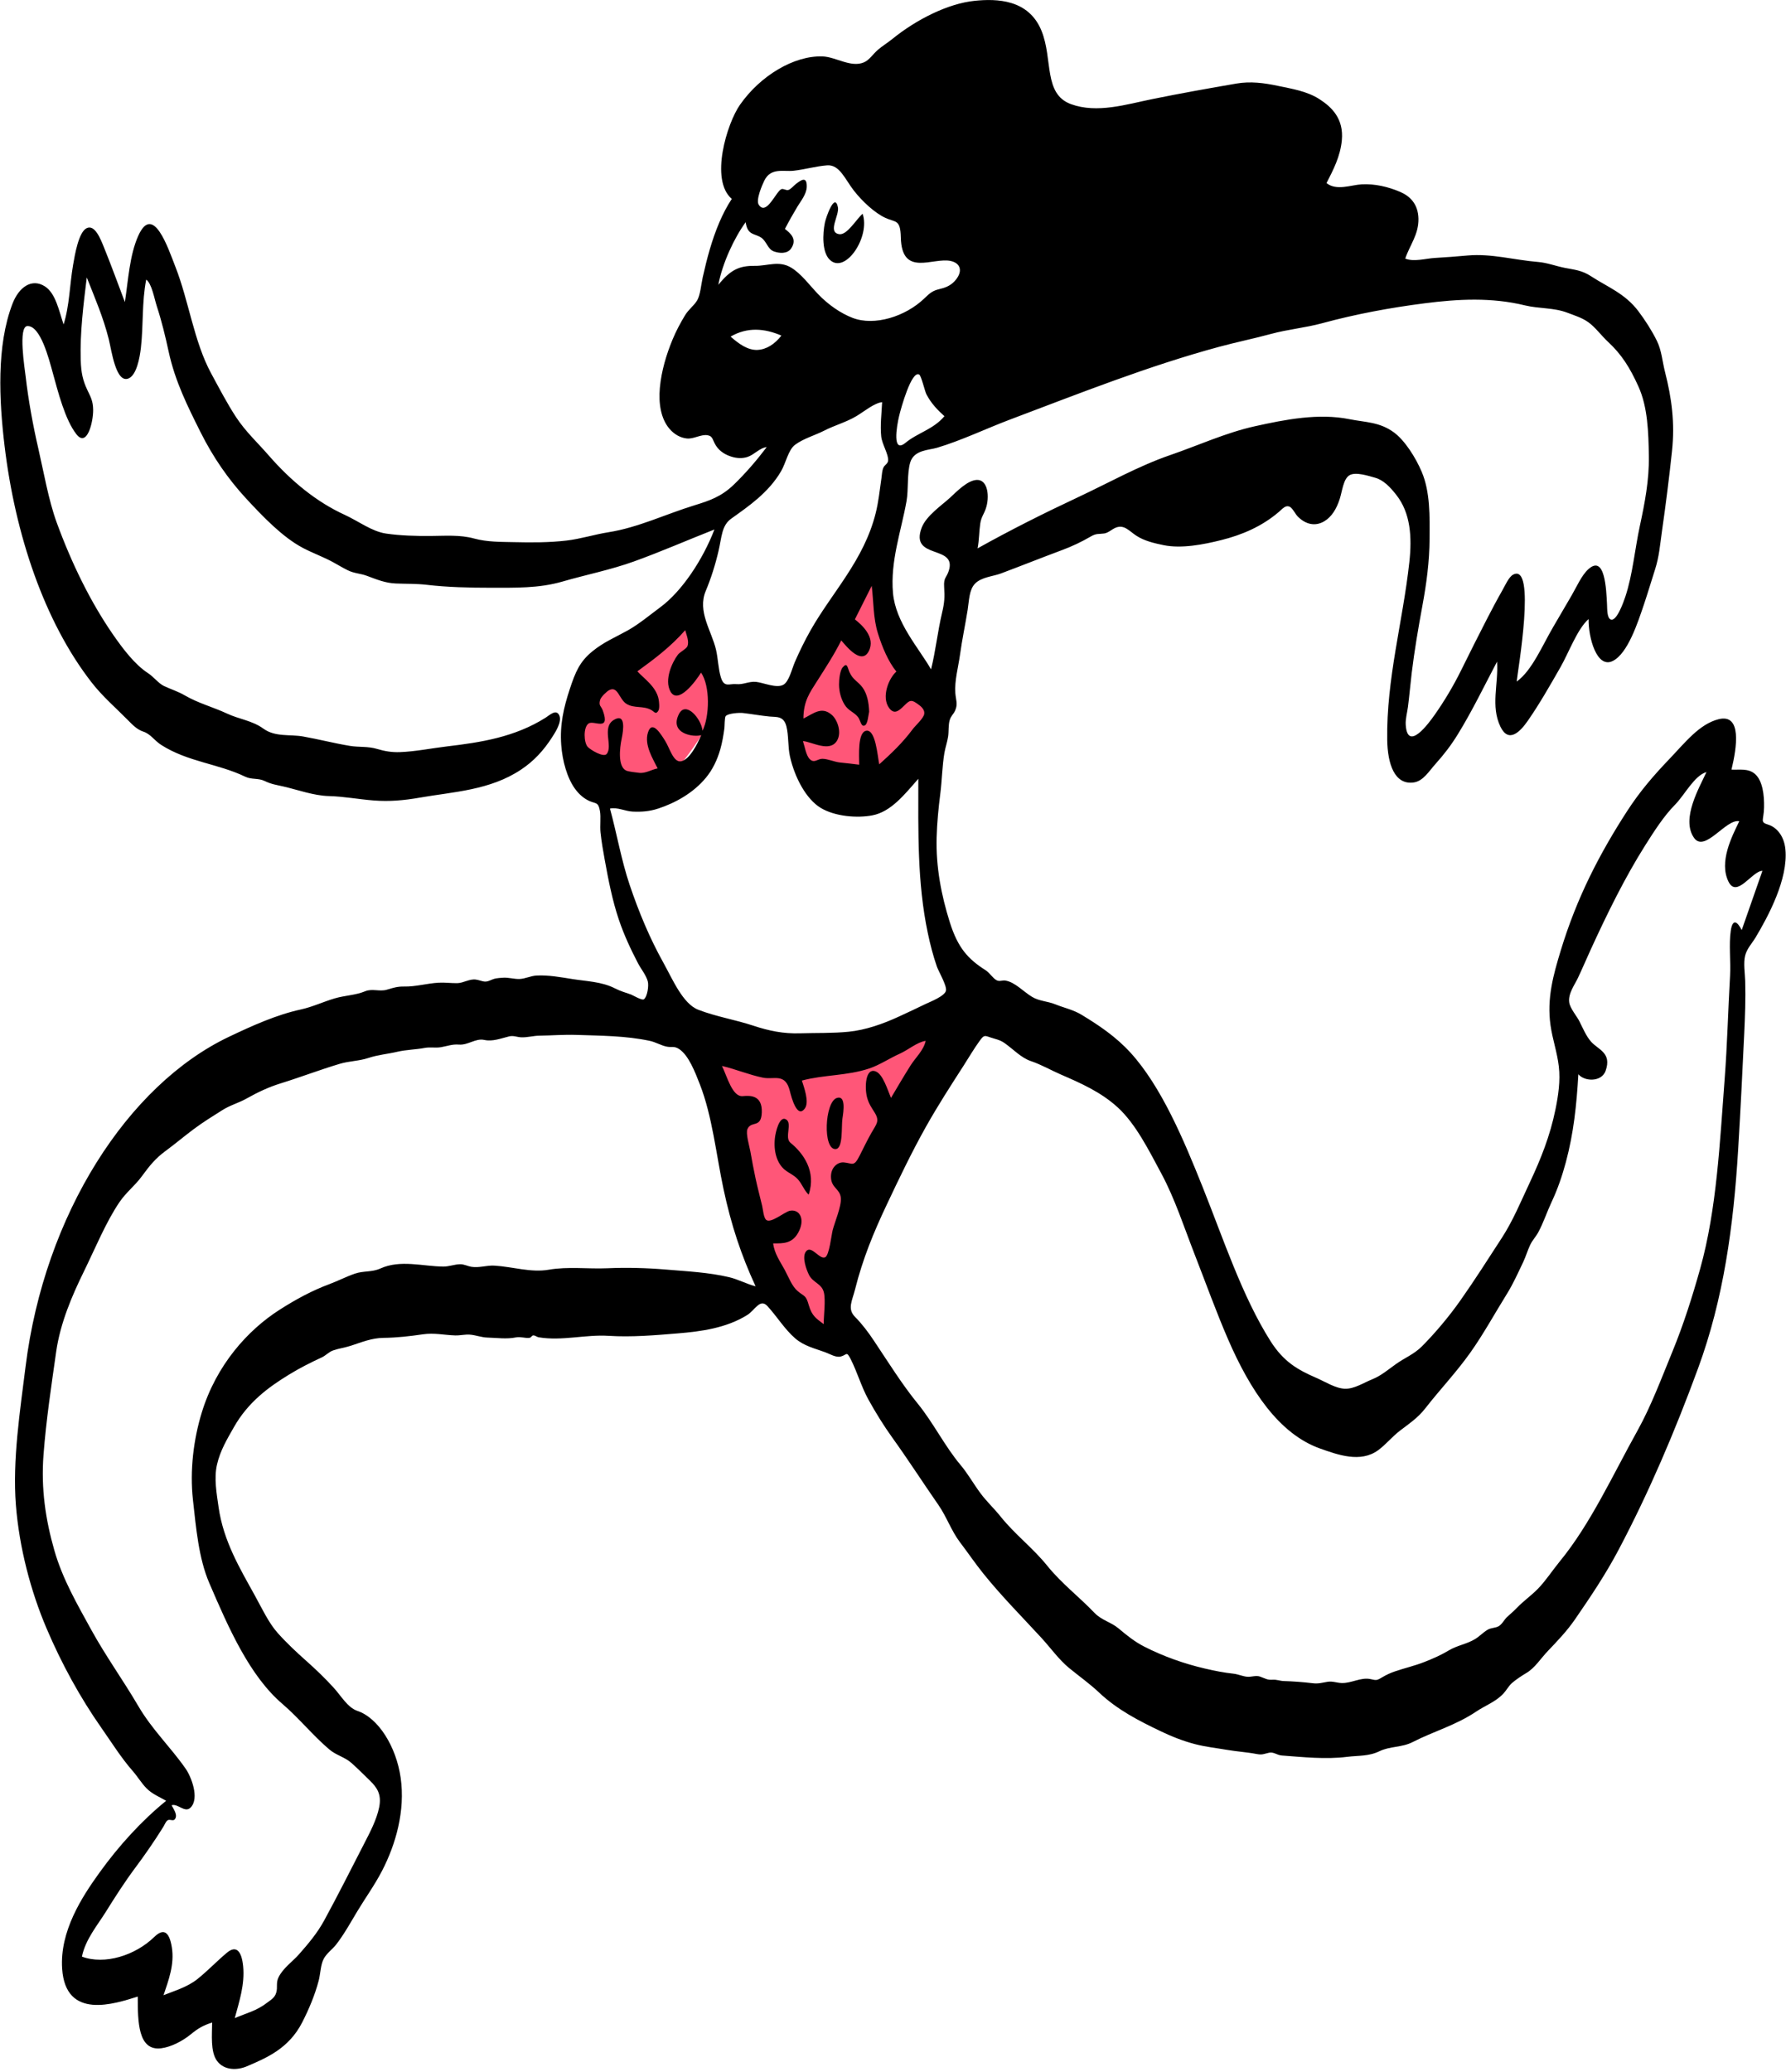 <svg width="144" height="167" viewBox="0 0 144 167" fill="none" xmlns="http://www.w3.org/2000/svg">
<path fill-rule="evenodd" clip-rule="evenodd" d="M63.589 58.028C63.564 57.669 63.54 57.325 63.502 57.031H60.165C59.991 57.031 59.786 57.01 59.569 56.987C58.937 56.921 58.197 56.843 57.793 57.249C57.582 57.462 57.392 57.828 57.212 58.176C57.112 58.368 57.016 58.555 56.92 58.706C56.489 59.391 56.041 60.057 55.574 60.693C54.584 62.042 53.46 63.43 52.164 64.121C50.598 64.955 49.124 63.785 47.9 62.363C47.885 62.346 47.87 62.328 47.854 62.309C47.274 61.635 46.053 60.218 45.988 59.137C45.918 57.992 46.619 56.636 47.172 55.944C48.169 54.697 49.352 53.733 50.497 52.803C52.276 51.357 54.109 50.033 55.965 48.805C56.256 49.892 56.547 50.98 56.837 52.067L56.843 52.087C57.05 52.864 57.258 53.641 57.466 54.418C57.498 54.536 57.529 54.696 57.562 54.869C57.639 55.263 57.729 55.728 57.871 55.934C58.051 56.196 58.45 56.155 58.794 56.119C58.904 56.108 59.009 56.097 59.1 56.097H62.233C62.349 56.097 62.51 56.119 62.689 56.143C63.115 56.202 63.64 56.274 63.895 56.092C64.093 55.951 64.303 55.499 64.478 55.122C64.554 54.96 64.623 54.811 64.682 54.707C65.417 53.415 66.152 52.123 66.887 50.831C68.228 48.473 69.569 46.114 70.91 43.756C70.978 44.467 71.047 45.177 71.116 45.888C71.184 46.598 71.253 47.308 71.321 48.018C71.343 48.246 71.357 48.48 71.371 48.714C71.417 49.472 71.462 50.236 71.779 50.816C72.13 51.459 72.562 52.032 72.993 52.605C73.799 53.673 74.603 54.741 74.875 56.252C75.02 57.059 75.166 57.865 75.311 58.672C75.327 58.76 75.362 58.895 75.402 59.05C75.502 59.439 75.636 59.954 75.581 60.17C75.484 60.553 74.748 61.022 74.265 61.33C74.116 61.425 73.991 61.504 73.916 61.561C72.716 62.476 71.475 63.364 70.172 63.935C68.82 64.528 67.729 64.287 66.506 63.235C66.487 63.219 66.468 63.202 66.449 63.186C65.661 62.509 64.367 61.396 63.92 60.231C63.704 59.668 63.644 58.812 63.589 58.028ZM61.156 84.582C62.805 84.81 64.453 85.037 66.102 85.264L76.108 82.46C75.542 83.841 74.976 85.222 74.41 86.604C73.247 89.444 72.083 92.283 70.92 95.123C70.338 96.543 69.756 97.963 69.174 99.383C68.819 100.251 68.63 101.116 68.422 102.065C68.396 102.185 68.37 102.306 68.343 102.429C67.899 104.436 67.455 106.442 67.011 108.449L67.006 108.445C66.347 107.956 65.687 107.468 65.028 106.979C64.828 106.831 64.579 106.683 64.315 106.527C63.739 106.186 63.095 105.805 62.754 105.294C62.447 104.833 62.248 103.939 62.075 103.156C62 102.821 61.93 102.506 61.859 102.255L61.843 102.199C61.153 99.793 60.464 97.386 59.774 94.979L59.752 94.903C58.706 91.254 57.661 87.605 56.615 83.956C58.129 84.164 59.642 84.373 61.156 84.582Z" fill="#FF5678"/>
<path fill-rule="evenodd" clip-rule="evenodd" d="M140.429 74.956C140.083 74.263 139.696 73.998 139.547 75.006C139.384 76.11 139.555 77.502 139.489 78.65C139.329 81.421 139.265 84.206 139.053 86.971C138.664 92.048 138.421 97.449 137.083 102.236C136.443 104.525 135.72 106.788 134.847 108.914C133.976 111.036 133.108 113.352 132.036 115.276C130.024 118.886 128.236 122.82 125.764 125.83C125.165 126.56 124.631 127.394 123.988 128.05C123.444 128.605 122.831 129.025 122.31 129.57C122.054 129.839 121.801 130.047 121.53 130.295C121.273 130.531 121.117 130.891 120.839 131.053C120.566 131.213 120.225 131.171 119.933 131.346C119.588 131.553 119.283 131.878 118.94 132.088C118.261 132.501 117.506 132.594 116.82 133.003C116.15 133.403 115.557 133.658 114.856 133.935C114.059 134.25 113.252 134.429 112.448 134.705C112.094 134.827 111.758 134.983 111.423 135.185C110.989 135.447 110.953 135.417 110.497 135.318C109.729 135.152 108.954 135.663 108.175 135.635C107.784 135.621 107.434 135.471 107.042 135.535C106.609 135.606 106.303 135.707 105.858 135.653C105.062 135.558 104.296 135.501 103.508 135.476C103.204 135.467 102.928 135.347 102.625 135.369C102.163 135.402 102.033 135.27 101.585 135.114C101.263 135.002 100.9 135.155 100.575 135.131C100.193 135.101 99.828 134.924 99.446 134.882C98.656 134.797 97.937 134.651 97.147 134.468C95.507 134.088 93.81 133.495 92.245 132.694C91.498 132.311 90.88 131.818 90.204 131.249C89.559 130.705 88.831 130.595 88.231 129.967C87 128.679 85.597 127.619 84.44 126.188C83.257 124.726 81.839 123.672 80.672 122.216C80.145 121.557 79.553 121.015 79.044 120.329C78.488 119.579 78.026 118.748 77.436 118.05C76.202 116.591 75.235 114.638 74.003 113.129C72.722 111.558 71.633 109.8 70.469 108.059C69.995 107.35 69.511 106.703 68.951 106.142C68.296 105.485 68.704 104.852 68.939 103.92C69.567 101.425 70.434 99.335 71.469 97.142C72.49 94.978 73.512 92.844 74.655 90.808C75.618 89.093 76.652 87.496 77.68 85.9C78.107 85.236 78.52 84.527 78.975 83.898C79.327 83.412 79.374 83.44 79.813 83.593C80.211 83.732 80.593 83.784 80.966 84.042C81.69 84.544 82.316 85.244 83.117 85.514C83.971 85.801 84.711 86.24 85.548 86.602C87.091 87.272 88.766 87.999 90.136 89.261C91.578 90.59 92.621 92.687 93.65 94.602C94.727 96.605 95.472 98.918 96.334 101.126C97.226 103.41 98.058 105.728 99.023 107.952C100.79 112.024 103.107 115.55 106.424 116.733C107.875 117.249 109.689 117.904 111.103 116.882C111.722 116.435 112.255 115.772 112.868 115.303C113.58 114.757 114.303 114.286 114.912 113.505C116.102 111.978 117.394 110.628 118.54 109.019C119.597 107.534 120.52 105.844 121.507 104.259C121.999 103.469 122.403 102.567 122.819 101.692C123.025 101.257 123.17 100.753 123.375 100.326C123.561 99.936 123.823 99.684 124.026 99.311C124.431 98.568 124.739 97.637 125.11 96.848C125.58 95.849 125.951 94.779 126.252 93.656C126.881 91.306 127.114 89.066 127.258 86.574C127.766 87.179 129.134 87.207 129.454 86.303C129.974 84.838 128.864 84.604 128.284 83.95C127.889 83.504 127.629 82.876 127.339 82.299C127.143 81.907 126.597 81.272 126.524 80.797C126.413 80.085 126.964 79.362 127.218 78.825C127.573 78.073 127.903 77.295 128.251 76.535C129.589 73.615 131.012 70.717 132.65 68.124C133.38 66.969 134.155 65.763 135.044 64.862C135.833 64.063 136.608 62.502 137.587 62.22C137.036 63.439 135.518 65.978 136.578 67.513C137.446 68.769 139.158 65.96 140.233 66.184C139.629 67.427 138.58 69.464 139.365 71.055C140.038 72.419 141.272 70.181 142.099 70.181C141.542 71.773 140.986 73.364 140.429 74.956ZM68.046 93.68C67.524 93.629 66.942 94.105 67.003 94.941C67.062 95.751 67.721 95.813 67.793 96.53C67.86 97.206 67.294 98.502 67.132 99.154C67.032 99.554 66.864 101.146 66.537 101.32C66.086 101.56 65.412 100.285 64.979 100.861C64.636 101.317 65.031 102.361 65.232 102.754C65.552 103.377 66.241 103.439 66.421 104.134C66.584 104.759 66.411 106.036 66.411 106.71C65.836 106.276 65.462 106.068 65.211 105.187C64.974 104.356 64.879 104.52 64.321 104.056C63.853 103.665 63.591 102.939 63.269 102.338C62.925 101.698 62.436 101.038 62.338 100.205C63.145 100.205 63.948 100.26 64.448 99.16C64.896 98.175 64.435 97.432 63.687 97.575C63.27 97.654 62.145 98.628 61.775 98.309C61.566 98.128 61.523 97.495 61.451 97.186C61.277 96.442 61.078 95.716 60.918 94.965C60.766 94.251 60.629 93.531 60.503 92.807C60.432 92.399 60.107 91.342 60.267 90.985C60.576 90.296 61.375 90.956 61.421 89.652C61.469 88.273 60.529 88.277 59.886 88.337C59.048 88.415 58.632 86.77 58.212 85.905C59.32 86.164 60.398 86.622 61.512 86.849C62.416 87.033 63.321 86.439 63.686 87.935C63.816 88.467 64.285 90.2 64.901 89.316C65.264 88.796 64.821 87.622 64.653 87.083C66.447 86.603 68.276 86.709 70.072 86.113C70.928 85.83 71.716 85.286 72.552 84.915C73.206 84.624 73.961 83.976 74.634 83.882C74.476 84.641 73.795 85.265 73.435 85.834C72.888 86.698 72.365 87.591 71.838 88.48C71.557 87.815 71.19 86.583 70.618 86.351C69.767 86.006 69.705 87.639 69.902 88.414C70.039 88.951 70.269 89.255 70.522 89.664C70.949 90.357 70.665 90.582 70.262 91.293C69.925 91.887 69.631 92.497 69.319 93.117C68.84 94.07 68.754 93.749 68.046 93.68ZM58.789 102.929C57.139 102.54 55.375 102.454 53.703 102.314C52.139 102.182 50.528 102.142 48.96 102.209C47.399 102.276 45.802 102.058 44.249 102.326C42.802 102.576 41.341 102.086 39.865 101.997C39.245 101.959 38.617 102.197 37.996 102.09C37.685 102.036 37.41 101.876 37.091 101.884C36.639 101.894 36.203 102.075 35.747 102.072C34.104 102.061 32.287 101.496 30.674 102.226C29.975 102.542 29.32 102.399 28.606 102.646C27.915 102.885 27.251 103.23 26.567 103.485C25.169 104.005 23.885 104.697 22.552 105.547C19.959 107.2 17.439 110.016 16.268 113.836C15.604 116.003 15.294 118.514 15.555 120.859C15.806 123.116 16.017 125.578 16.864 127.553C18.443 131.233 20.13 135.064 22.775 137.323C24.082 138.439 25.25 139.889 26.554 140.99C27.125 141.472 27.796 141.594 28.355 142.093C28.849 142.534 29.347 143.037 29.831 143.506C30.398 144.057 30.781 144.61 30.572 145.644C30.364 146.672 29.81 147.704 29.373 148.555C28.312 150.621 27.247 152.733 26.147 154.754C25.561 155.829 24.836 156.667 24.096 157.51C23.608 158.065 22.834 158.599 22.468 159.329C22.226 159.813 22.408 160.124 22.272 160.586C22.146 161.014 21.84 161.162 21.568 161.375C20.694 162.06 19.864 162.236 18.929 162.64C19.286 161.309 19.749 159.927 19.604 158.458C19.484 157.254 19.057 156.731 18.295 157.37C17.494 158.041 16.728 158.845 15.919 159.492C15.107 160.142 14.076 160.436 13.185 160.794C13.589 159.585 14.079 158.32 13.854 156.929C13.646 155.644 13.173 155.387 12.448 156.092C10.898 157.598 8.435 158.365 6.605 157.685C6.884 156.302 7.872 155.135 8.519 154.096C9.286 152.865 10.064 151.653 10.905 150.526C11.699 149.462 12.44 148.391 13.164 147.232C13.276 147.053 13.362 146.793 13.524 146.692C13.699 146.583 13.956 146.795 14.097 146.613C14.359 146.278 13.992 145.796 13.835 145.486C14.336 145.316 14.905 146.141 15.367 145.672C16.108 144.92 15.41 143.173 14.973 142.547C13.738 140.775 12.281 139.42 11.143 137.479C9.914 135.379 8.517 133.46 7.336 131.306C6.261 129.344 5.053 127.286 4.387 124.962C3.666 122.449 3.301 119.959 3.508 117.241C3.719 114.458 4.139 111.686 4.528 108.945C4.857 106.621 5.818 104.395 6.76 102.477C7.663 100.639 8.543 98.478 9.639 96.871C10.179 96.08 10.873 95.564 11.43 94.804C12.066 93.936 12.53 93.36 13.319 92.779C14.094 92.208 14.846 91.574 15.618 90.997C16.386 90.423 17.127 89.973 17.913 89.474C18.576 89.053 19.228 88.9 19.908 88.516C20.789 88.018 21.688 87.6 22.613 87.314C24.221 86.817 25.794 86.211 27.394 85.733C28.153 85.506 28.945 85.512 29.688 85.266C30.488 85.001 31.237 84.949 32.047 84.759C32.777 84.589 33.504 84.593 34.241 84.452C34.677 84.369 35.117 84.469 35.551 84.394C36.086 84.301 36.462 84.141 37.005 84.184C37.746 84.243 38.336 83.654 39.047 83.808C39.727 83.954 40.373 83.689 41.047 83.523C41.402 83.435 41.675 83.582 42.028 83.597C42.509 83.618 43.001 83.47 43.487 83.464C44.481 83.451 45.482 83.369 46.475 83.403C48.459 83.47 50.405 83.466 52.39 83.882C52.862 83.981 53.333 84.276 53.797 84.355C54.179 84.42 54.367 84.29 54.754 84.542C55.516 85.037 56.034 86.375 56.431 87.394C57.435 89.97 57.742 93.045 58.337 95.838C58.952 98.723 59.765 101.169 60.922 103.664C60.201 103.48 59.512 103.1 58.789 102.929ZM50.765 71.306C50.1 69.336 49.735 67.196 49.18 65.164C49.772 65.034 50.412 65.38 51.012 65.407C51.736 65.44 52.375 65.391 53.085 65.157C54.4 64.724 55.878 63.938 56.921 62.672C57.437 62.047 57.823 61.273 58.078 60.378C58.234 59.826 58.329 59.263 58.407 58.682C58.426 58.537 58.42 57.827 58.505 57.719C58.694 57.477 59.629 57.431 59.89 57.46C60.605 57.541 61.322 57.677 62.05 57.745C62.613 57.798 63.19 57.682 63.406 58.54C63.595 59.288 63.518 60.191 63.694 60.97C64.076 62.668 65.004 64.401 66.165 65.105C67.324 65.806 69.129 65.946 70.351 65.706C71.841 65.413 72.92 64.045 74.041 62.763C74.041 66.976 73.943 71.099 74.806 75.193C75 76.116 75.236 77.027 75.536 77.891C75.673 78.285 76.339 79.406 76.273 79.823C76.2 80.28 74.948 80.754 74.653 80.899C73.932 81.251 73.204 81.589 72.479 81.924C71.186 82.521 69.781 83.013 68.43 83.147C67.112 83.279 65.814 83.234 64.495 83.275C63.18 83.316 62.015 83.083 60.726 82.656C59.27 82.174 57.739 81.934 56.302 81.377C55.046 80.891 54.235 78.927 53.465 77.545C52.393 75.621 51.513 73.523 50.765 71.306ZM48.91 60.767C48.656 61.063 47.6 60.43 47.38 60.185C47.075 59.845 47.014 58.627 47.45 58.31C47.867 58.008 49.231 59.002 48.606 57.271C48.465 56.881 48.255 56.896 48.382 56.419C48.454 56.146 48.932 55.718 49.105 55.624C49.824 55.235 49.91 56.365 50.526 56.734C51.151 57.107 51.871 56.854 52.514 57.221C52.76 57.362 52.885 57.63 53.091 57.255C53.193 57.069 53.144 56.576 53.105 56.365C52.916 55.341 51.93 54.697 51.389 54.103C52.759 53.105 54.037 52.16 55.247 50.787C55.337 51.142 55.592 51.708 55.42 52.089C55.323 52.304 54.816 52.553 54.66 52.757C54.187 53.379 53.549 54.782 54.05 55.715C54.658 56.847 56.108 54.88 56.523 54.205C57.268 55.281 57.216 57.736 56.642 58.889C56.549 57.932 55.292 56.435 54.734 57.557C53.946 59.143 55.955 59.437 56.541 59.242C56.212 60.004 55.591 61.216 54.923 61.35C54.291 61.478 53.998 60.285 53.623 59.696C53.297 59.184 52.588 57.986 52.249 59.013C51.914 60.03 52.659 61.176 53.025 61.926C52.517 62.021 52.03 62.356 51.509 62.279C51.26 62.242 50.668 62.198 50.459 62.087C49.816 61.746 49.958 60.321 50.118 59.556C50.281 58.78 50.451 57.452 49.497 58.015C48.484 58.613 49.449 60.138 48.91 60.767ZM56.901 47.628C57.328 46.608 57.676 45.509 57.938 44.38C58.197 43.259 58.186 42.351 58.953 41.801C60.338 40.81 61.957 39.717 62.974 37.979C63.37 37.304 63.553 36.252 64.109 35.841C64.794 35.335 65.719 35.082 66.454 34.705C67.315 34.264 68.219 34.033 69.063 33.528C69.661 33.171 70.479 32.484 71.123 32.408C71.081 33.322 70.956 34.261 71.05 35.176C71.114 35.794 71.655 36.626 71.607 37.128C71.583 37.369 71.331 37.469 71.234 37.671C71.113 37.92 71.108 38.269 71.066 38.552C70.93 39.493 70.834 40.435 70.607 41.345C69.656 45.154 67.092 47.73 65.364 50.779C64.902 51.593 64.482 52.446 64.094 53.338C63.849 53.899 63.624 54.925 63.16 55.185C62.603 55.498 61.516 55.002 60.941 54.951C60.376 54.902 59.918 55.189 59.373 55.134C58.807 55.076 58.389 55.444 58.124 54.595C57.912 53.915 57.896 53.066 57.729 52.355C57.375 50.842 56.209 49.279 56.901 47.628ZM61.079 28.199C60.283 28.236 59.566 27.705 58.905 27.127C60.258 26.342 61.643 26.459 63.002 27.045C62.47 27.732 61.797 28.166 61.079 28.199ZM57.917 22.954C58.25 21.19 59.208 19.156 60.12 17.909C60.274 18.992 60.846 18.793 61.374 19.152C61.826 19.458 61.882 20.081 62.412 20.268C62.808 20.408 63.472 20.49 63.787 20.023C64.305 19.254 63.707 18.783 63.287 18.449C63.61 17.824 63.954 17.217 64.309 16.627C64.554 16.22 65.03 15.652 65.046 15.058C65.071 14.144 64.564 14.532 64.186 14.814C64.008 14.947 63.759 15.259 63.556 15.311C63.363 15.361 63.172 15.176 62.998 15.246C62.575 15.415 61.789 17.437 61.176 16.5C60.922 16.111 61.465 14.883 61.622 14.562C62.148 13.48 63.167 13.853 63.99 13.76C64.889 13.659 65.788 13.394 66.687 13.325C67.692 13.248 68.136 14.451 68.841 15.356C69.51 16.216 70.522 17.161 71.387 17.559C72.215 17.94 72.597 17.656 72.63 19.128C72.703 22.381 75.226 20.707 76.666 21.035C77.508 21.226 77.646 21.947 76.944 22.684C76.585 23.06 76.164 23.198 75.738 23.3C75.196 23.428 74.986 23.606 74.525 24.05C73.007 25.51 70.507 26.296 68.743 25.619C67.769 25.244 66.771 24.551 65.956 23.699C65.252 22.964 64.607 22.065 63.795 21.572C62.813 20.975 61.879 21.437 60.862 21.425C59.58 21.411 58.891 21.754 57.917 22.954ZM72.494 33.522C72.633 32.938 73.493 29.809 74.119 30.191C74.278 30.288 74.573 31.543 74.691 31.771C75.071 32.507 75.612 33.064 76.147 33.541C75.258 34.604 73.998 34.87 73.007 35.686C71.922 36.579 72.288 34.383 72.494 33.522ZM69.274 61.627C68.76 61.56 68.244 61.503 67.729 61.45C67.27 61.403 66.751 61.156 66.306 61.152C65.923 61.148 65.662 61.533 65.298 61.189C64.992 60.9 64.886 60.165 64.739 59.724C65.464 59.782 66.895 60.656 67.481 59.699C67.889 59.031 67.522 58.016 67.076 57.621C66.241 56.88 65.581 57.519 64.777 57.907C64.785 56.494 65.282 55.83 65.898 54.862C66.557 53.824 67.259 52.756 67.828 51.611C68.308 52.176 69.472 53.592 70.046 52.479C70.624 51.358 69.472 50.343 68.927 49.916C69.379 49.015 69.832 48.114 70.284 47.213C70.441 48.512 70.401 49.812 70.782 51.037C71.132 52.158 71.618 53.32 72.273 54.121C71.657 54.657 71.042 56.175 71.687 57.055C72.051 57.552 72.382 57.358 72.751 57.013C73.247 56.55 73.365 56.286 73.924 56.687C74.169 56.862 74.578 57.125 74.517 57.543C74.466 57.889 73.782 58.505 73.601 58.749C72.776 59.866 71.849 60.733 70.892 61.598C70.746 60.897 70.602 58.786 69.853 58.89C69.129 58.991 69.274 60.917 69.274 61.627ZM81.462 33.802C87.068 31.689 92.609 29.485 98.316 27.944C99.701 27.57 101.096 27.287 102.48 26.911C103.845 26.54 105.235 26.42 106.595 26.051C109.335 25.307 112.082 24.799 114.865 24.443C117.582 24.095 120.252 23.954 122.958 24.612C124.083 24.886 125.28 24.782 126.372 25.202C126.923 25.414 127.544 25.598 128.056 25.964C128.628 26.371 129.114 27.051 129.65 27.548C130.735 28.553 131.409 29.611 132.109 31.164C132.849 32.806 132.912 34.814 132.943 36.755C132.974 38.684 132.611 40.556 132.217 42.381C131.814 44.246 131.635 46.315 131.048 48.082C130.909 48.5 130.34 50.126 129.864 49.922C129.559 49.791 129.588 49.07 129.569 48.695C129.508 47.529 129.414 44.629 128.045 45.89C127.515 46.379 127.112 47.303 126.716 47.985C126.224 48.832 125.732 49.677 125.236 50.518C124.371 51.984 123.516 54.058 122.284 54.928C122.376 54.049 123.89 45.314 121.996 46.312C121.652 46.493 121.352 47.187 121.127 47.581C120.703 48.324 120.299 49.089 119.9 49.861C119.195 51.226 118.506 52.606 117.82 53.992C117.181 55.285 116.456 56.496 115.671 57.611C115.234 58.23 113.481 60.664 113.339 58.404C113.31 57.948 113.461 57.414 113.519 56.969C113.637 56.071 113.71 55.159 113.819 54.258C114.043 52.414 114.355 50.603 114.688 48.794C115.016 47.021 115.25 45.266 115.262 43.427C115.275 41.608 115.315 39.643 114.632 38.031C114.126 36.838 113.252 35.484 112.393 34.851C111.228 33.994 110.078 34.04 108.816 33.785C106.315 33.282 103.66 33.802 101.177 34.352C98.846 34.868 96.627 35.892 94.358 36.672C91.806 37.548 89.373 38.922 86.911 40.075C84.196 41.347 81.483 42.704 78.82 44.193C78.95 43.53 78.936 42.855 79.036 42.192C79.114 41.667 79.322 41.452 79.479 40.999C79.811 40.042 79.654 38.645 78.763 38.677C78.02 38.703 77.176 39.574 76.581 40.126C75.975 40.688 74.672 41.564 74.31 42.531C73.337 45.131 77.168 43.875 76.5 45.991C76.316 46.573 76.075 46.525 76.123 47.291C76.175 48.143 76.155 48.544 75.955 49.39C75.6 50.884 75.439 52.461 75.067 53.943C74.057 52.187 72.214 50.188 71.999 47.791C71.77 45.234 72.658 42.807 73.088 40.402C73.26 39.441 73.122 38.14 73.391 37.26C73.7 36.254 74.892 36.281 75.539 36.089C77.534 35.495 79.491 34.545 81.462 33.802ZM143.953 68.455C143.85 67.383 143.262 66.673 142.562 66.458C141.872 66.247 142.208 66.136 142.231 65.063C142.252 64.105 142.123 62.932 141.511 62.385C140.956 61.889 140.225 62.061 139.605 62.022C140.036 60.233 140.463 57.481 138.556 57.964C137.015 58.354 135.864 59.842 134.619 61.145C133.346 62.478 132.246 63.734 131.173 65.393C130.095 67.059 129.076 68.806 128.167 70.671C127.258 72.537 126.472 74.512 125.839 76.6C125.242 78.565 124.704 80.462 125.015 82.636C125.176 83.763 125.551 84.809 125.683 85.944C125.819 87.113 125.639 88.295 125.411 89.415C124.976 91.557 124.215 93.439 123.353 95.276C122.623 96.83 121.988 98.374 121.099 99.744C119.989 101.455 118.903 103.163 117.742 104.809C116.825 106.109 115.712 107.43 114.655 108.494C114.014 109.14 113.245 109.433 112.551 109.93C111.902 110.393 111.352 110.869 110.648 111.154C109.936 111.441 109.189 111.942 108.439 111.919C107.685 111.895 106.869 111.365 106.15 111.052C104.649 110.399 103.502 109.766 102.428 108.066C100.154 104.466 98.656 99.894 96.974 95.686C95.442 91.853 93.636 87.566 91.152 84.838C89.964 83.534 88.563 82.603 87.193 81.775C86.519 81.368 85.785 81.222 85.085 80.938C84.459 80.684 83.797 80.689 83.212 80.338C82.507 79.914 81.838 79.148 81.058 79.023C80.807 78.983 80.604 79.12 80.362 79.002C80.065 78.856 79.789 78.395 79.478 78.198C78.049 77.293 77.233 76.397 76.578 74.319C75.899 72.158 75.452 69.871 75.518 67.481C75.55 66.309 75.666 65.126 75.813 63.972C75.951 62.891 75.966 61.742 76.143 60.686C76.219 60.233 76.376 59.813 76.444 59.354C76.506 58.931 76.453 58.433 76.573 58.032C76.678 57.682 76.874 57.567 77.008 57.268C77.248 56.736 77.067 56.412 77.026 55.86C76.952 54.855 77.265 53.763 77.4 52.782C77.568 51.557 77.824 50.371 78.018 49.156C78.139 48.395 78.132 47.547 78.604 47.046C79.112 46.508 80.075 46.45 80.681 46.223C82.338 45.603 83.985 44.944 85.642 44.327C86.433 44.033 87.204 43.67 87.96 43.228C88.405 42.969 88.577 43.058 89.028 42.993C89.368 42.944 89.649 42.645 89.971 42.52C90.639 42.26 91.026 42.777 91.6 43.16C92.252 43.595 93.098 43.786 93.807 43.932C95.256 44.231 97.031 43.886 98.471 43.525C100.092 43.119 101.732 42.447 103.142 41.228C103.42 40.989 103.634 40.711 103.949 40.822C104.203 40.912 104.421 41.41 104.632 41.623C105.269 42.269 106.046 42.443 106.772 42.01C107.363 41.658 107.758 41.024 108.022 40.199C108.224 39.568 108.305 38.599 108.805 38.3C109.303 38.004 110.347 38.355 110.874 38.501C111.545 38.687 112.081 39.246 112.591 39.899C113.721 41.345 113.855 43.25 113.632 45.295C113.109 50.098 111.774 54.696 111.848 59.634C111.876 61.52 112.419 63.28 113.984 63.058C114.755 62.949 115.209 62.154 115.785 61.514C116.429 60.798 116.999 60.056 117.54 59.178C118.683 57.325 119.665 55.294 120.703 53.322C120.825 55.119 120.172 56.904 120.976 58.565C121.635 59.926 122.56 58.983 123.185 58.084C124.118 56.745 124.973 55.239 125.811 53.778C126.484 52.605 127.173 50.686 128.086 49.889C128.056 51.378 128.749 53.928 130.048 53.261C131.246 52.645 132.04 50.213 132.554 48.69C132.863 47.771 133.141 46.83 133.439 45.903C133.777 44.852 133.837 43.944 133.996 42.834C134.306 40.673 134.576 38.539 134.809 36.352C135.049 34.086 134.789 32.111 134.248 29.988C134.021 29.095 133.976 28.247 133.58 27.447C133.167 26.614 132.629 25.786 132.107 25.092C131.013 23.637 129.591 23.125 128.27 22.256C127.547 21.781 126.931 21.737 126.164 21.587C125.436 21.444 124.742 21.17 124.003 21.111C122.113 20.958 120.242 20.421 118.342 20.589C117.459 20.667 116.571 20.741 115.687 20.788C114.98 20.825 113.982 21.128 113.302 20.837C113.657 19.77 114.394 18.896 114.366 17.621C114.339 16.401 113.633 15.785 112.901 15.469C111.918 15.045 110.82 14.799 109.794 14.855C108.939 14.901 107.754 15.402 106.953 14.754C107.483 13.721 108.068 12.611 108.189 11.299C108.348 9.567 107.379 8.632 106.385 7.993C105.359 7.333 104.134 7.154 103.033 6.92C101.91 6.68 100.816 6.54 99.689 6.734C97.435 7.122 95.181 7.524 92.921 7.983C90.81 8.411 88.458 9.163 86.35 8.393C84.119 7.578 84.903 4.783 83.978 2.492C82.946 -0.064 80.367 -0.116 78.588 0.065C76.409 0.286 73.856 1.594 71.96 3.13C71.571 3.445 71.157 3.693 70.777 4.019C70.391 4.35 70.101 4.837 69.653 5.027C68.604 5.472 67.385 4.584 66.32 4.547C64.014 4.468 61.3 6.101 59.661 8.446C58.612 9.946 57.215 14.498 59.001 16.03C58.227 17.199 57.666 18.611 57.23 20.09C57.013 20.831 56.828 21.592 56.657 22.357C56.534 22.906 56.468 23.809 56.184 24.249C55.907 24.679 55.515 24.941 55.23 25.413C54.856 26.031 54.509 26.678 54.218 27.383C53.737 28.546 53.323 29.904 53.202 31.256C53.091 32.495 53.273 33.723 53.97 34.548C54.368 35.018 54.867 35.283 55.377 35.337C55.934 35.396 56.508 34.987 57.049 35.076C57.492 35.149 57.445 35.477 57.726 35.915C58.047 36.412 58.538 36.668 58.988 36.807C59.406 36.936 59.843 36.962 60.262 36.828C60.801 36.655 61.262 36.085 61.818 36.034C60.988 37.128 60.109 38.146 59.174 39.049C58.156 40.034 57.188 40.355 56.006 40.718C53.67 41.436 51.447 42.517 49.061 42.893C47.927 43.072 46.816 43.432 45.674 43.565C44.275 43.727 42.875 43.724 41.473 43.692C40.39 43.667 39.289 43.69 38.221 43.398C37.073 43.084 35.884 43.187 34.713 43.194C33.512 43.201 32.317 43.172 31.12 42.999C29.981 42.834 28.872 41.982 27.784 41.486C25.548 40.465 23.487 38.797 21.662 36.699C20.781 35.685 19.808 34.796 19.029 33.611C18.323 32.536 17.653 31.252 17.019 30.081C15.636 27.527 15.225 24.25 14.137 21.488C13.571 20.05 12.351 16.319 11.145 19.009C10.446 20.569 10.34 22.575 10.069 24.344C9.513 22.884 8.978 21.402 8.394 19.965C8.119 19.287 7.655 18.057 6.98 18.393C6.334 18.715 6.031 20.546 5.89 21.366C5.616 22.96 5.607 24.63 5.127 26.149C4.752 25.029 4.481 23.629 3.621 23.08C2.568 22.408 1.527 23.12 1.001 24.493C-0.295 27.878 -0.07 32.271 0.368 35.932C1.226 43.091 3.575 50.09 7.373 54.98C8.277 56.145 9.329 57.035 10.317 58.04C10.714 58.444 11.069 58.803 11.549 58.959C12.156 59.157 12.432 59.674 13.008 60.04C15.157 61.408 17.573 61.535 19.775 62.595C20.289 62.843 20.823 62.691 21.331 62.937C21.891 63.209 22.275 63.249 22.851 63.383C24.035 63.658 25.294 64.122 26.509 64.155C27.725 64.187 28.902 64.413 30.127 64.51C31.389 64.609 32.562 64.506 33.819 64.286C36.547 63.808 39.506 63.7 42.026 62.013C43.008 61.357 43.818 60.515 44.549 59.363C44.752 59.042 45.322 58.183 45.099 57.664C44.856 57.1 44.319 57.631 43.998 57.834C41.498 59.414 38.754 59.831 36.054 60.151C34.791 60.3 33.511 60.566 32.245 60.614C31.593 60.638 31.02 60.542 30.39 60.353C29.668 60.136 28.94 60.23 28.212 60.111C26.948 59.902 25.692 59.575 24.432 59.352C23.374 59.166 22.191 59.415 21.233 58.719C20.341 58.071 19.271 57.96 18.308 57.508C17.173 56.976 16.002 56.684 14.887 56.035C14.332 55.712 13.774 55.549 13.219 55.284C12.771 55.07 12.392 54.546 11.943 54.255C10.888 53.573 9.927 52.315 9.116 51.144C7.301 48.523 5.773 45.398 4.573 42.115C3.909 40.297 3.529 38.051 3.079 36.1C2.659 34.284 2.29 32.256 2.071 30.369C1.994 29.698 1.443 26.305 2.21 26.277C3.27 26.24 3.949 28.943 4.244 30.006C4.687 31.605 5.242 33.819 6.161 34.996C7.021 36.096 7.523 34.003 7.51 33.027C7.501 32.318 7.317 32.006 7.049 31.445C6.671 30.653 6.54 30.023 6.51 29.04C6.44 26.791 6.729 24.563 6.996 22.359C7.637 23.983 8.319 25.549 8.764 27.313C8.996 28.234 9.342 30.941 10.376 30.494C11.012 30.218 11.268 28.844 11.361 28.023C11.567 26.192 11.433 24.344 11.788 22.533C12.234 22.84 12.45 24.089 12.645 24.686C13.036 25.881 13.326 27.08 13.598 28.338C14.121 30.753 15.141 32.769 16.156 34.803C17.182 36.86 18.406 38.612 19.811 40.138C21.181 41.626 22.78 43.287 24.4 44.146C25.233 44.588 26.095 44.884 26.924 45.346C27.298 45.554 27.67 45.776 28.049 45.963C28.563 46.215 29.067 46.214 29.573 46.403C30.384 46.704 31.061 46.988 31.913 47.024C32.742 47.059 33.572 47.033 34.397 47.129C36.09 47.327 37.865 47.368 39.567 47.367C41.486 47.366 43.444 47.42 45.332 46.873C47.258 46.314 49.222 45.93 51.122 45.245C53.292 44.463 55.443 43.521 57.602 42.672C56.665 45.114 54.976 47.65 53.254 48.926C52.396 49.562 51.51 50.304 50.614 50.805C49.635 51.352 48.667 51.745 47.749 52.502C46.753 53.323 46.408 54.106 45.932 55.556C45.455 57.008 45.126 58.403 45.251 60.049C45.348 61.319 45.715 62.678 46.365 63.575C46.7 64.037 47.113 64.379 47.558 64.569C48.062 64.783 48.245 64.63 48.374 65.369C48.459 65.858 48.362 66.553 48.418 67.085C48.495 67.822 48.622 68.547 48.753 69.267C49.051 70.913 49.374 72.568 49.892 74.103C50.317 75.363 50.863 76.522 51.446 77.641C51.668 78.067 52.094 78.586 52.228 79.084C52.322 79.433 52.201 80.323 51.912 80.534C51.759 80.645 50.989 80.187 50.878 80.149C50.425 79.993 49.999 79.868 49.568 79.647C48.532 79.115 47.289 79.081 46.187 78.908C45.217 78.756 44.231 78.567 43.254 78.619C42.799 78.644 42.351 78.876 41.906 78.896C41.431 78.916 41.005 78.756 40.521 78.796C40.077 78.832 39.92 78.826 39.493 79.02C39.04 79.225 38.822 79.009 38.373 78.945C37.849 78.869 37.374 79.226 36.858 79.233C36.359 79.239 35.871 79.168 35.367 79.196C34.447 79.246 33.494 79.526 32.595 79.505C32.063 79.492 31.705 79.606 31.188 79.76C30.611 79.933 30.013 79.65 29.446 79.885C28.656 80.213 27.812 80.215 26.977 80.463C26.066 80.733 25.188 81.15 24.266 81.351C22.294 81.779 20.336 82.662 18.444 83.563C10.311 87.439 3.588 97.86 2.061 110.134C1.62 113.68 0.998 117.671 1.28 121.276C1.55 124.732 2.487 128.255 3.743 131.207C4.97 134.094 6.485 136.839 8.154 139.219C8.981 140.399 9.77 141.665 10.686 142.707C11.068 143.141 11.404 143.699 11.796 144.103C12.265 144.586 12.867 144.815 13.396 145.126C11.455 146.702 9.604 148.713 8.001 150.942C6.612 152.872 4.81 155.633 5.01 158.656C5.286 162.83 9.243 161.482 11.107 160.905C11.107 162.904 11.118 165.304 12.989 165.072C13.772 164.975 14.709 164.5 15.389 163.941C16.004 163.436 16.4 163.226 17.103 162.993C17.103 163.955 16.952 165.339 17.494 166.083C18.083 166.892 19.172 166.835 19.887 166.531C21.532 165.832 23.303 165.072 24.372 162.971C24.892 161.95 25.375 160.827 25.69 159.64C25.84 159.076 25.844 158.34 26.102 157.858C26.342 157.41 26.79 157.107 27.083 156.735C27.72 155.925 28.253 154.957 28.807 154.035C29.469 152.932 30.21 151.92 30.815 150.747C31.908 148.63 32.684 145.94 32.304 143.269C31.949 140.773 30.515 138.455 28.82 137.882C28.02 137.611 27.515 136.682 26.888 135.996C26.209 135.253 25.439 134.511 24.713 133.869C23.933 133.178 23.113 132.412 22.39 131.603C21.664 130.792 21.108 129.597 20.54 128.567C19.357 126.425 18.007 124.194 17.621 121.446C17.466 120.344 17.246 119.147 17.492 118.05C17.753 116.89 18.326 115.957 18.85 115.03C19.996 113.002 21.641 111.799 23.28 110.794C24.167 110.249 25.045 109.807 25.944 109.393C26.265 109.246 26.516 108.951 26.85 108.834C27.317 108.67 27.814 108.608 28.288 108.453C29.19 108.158 29.982 107.83 30.909 107.819C31.97 107.807 33.029 107.689 34.084 107.534C35.006 107.398 35.797 107.592 36.704 107.622C37.095 107.634 37.494 107.529 37.885 107.558C38.364 107.595 38.815 107.782 39.302 107.795C40.095 107.816 40.833 107.935 41.608 107.78C41.994 107.703 42.322 107.868 42.711 107.813C42.806 107.8 42.898 107.623 42.987 107.62C43.164 107.615 43.261 107.744 43.442 107.774C45.322 108.086 47.2 107.535 49.079 107.655C50.917 107.772 52.83 107.609 54.673 107.456C56.496 107.305 58.554 107.036 60.25 105.975C60.881 105.58 61.278 104.602 61.886 105.268C62.652 106.109 63.272 107.132 64.117 107.862C64.841 108.487 65.736 108.682 66.543 108.981C66.924 109.122 67.388 109.419 67.783 109.323C68.289 109.2 68.236 108.844 68.591 109.539C69.115 110.568 69.452 111.767 70.012 112.78C70.604 113.851 71.266 114.917 71.951 115.869C73.216 117.627 74.419 119.496 75.669 121.295C76.314 122.222 76.714 123.386 77.385 124.269C78.017 125.099 78.626 125.996 79.272 126.799C80.758 128.647 82.389 130.282 83.956 131.984C84.711 132.804 85.371 133.746 86.198 134.424C86.998 135.081 87.853 135.682 88.613 136.4C90.105 137.808 91.845 138.686 93.559 139.509C94.477 139.95 95.408 140.315 96.361 140.562C97.232 140.787 98.056 140.871 98.923 141.02C99.722 141.159 100.53 141.203 101.323 141.356C101.791 141.446 101.916 141.339 102.325 141.251C102.692 141.171 102.965 141.448 103.346 141.476C105.085 141.603 106.865 141.802 108.621 141.583C109.531 141.47 110.342 141.554 111.219 141.132C112.089 140.713 113.024 140.843 113.903 140.391C115.601 139.521 117.381 139.042 119.032 137.929C119.725 137.461 120.613 137.143 121.226 136.473C121.479 136.196 121.643 135.866 121.901 135.64C122.239 135.344 122.709 135.04 123.082 134.817C123.759 134.412 124.218 133.663 124.812 133.04C125.578 132.238 126.337 131.451 127.006 130.478C128.238 128.684 129.433 126.921 130.503 124.898C132.931 120.309 135.051 115.347 136.92 110.247C138.957 104.694 139.767 98.852 140.142 92.643C140.328 89.562 140.484 86.469 140.628 83.382C140.695 81.944 140.752 80.496 140.709 79.054C140.691 78.441 140.555 77.616 140.705 77.016C140.848 76.443 141.272 76.009 141.541 75.561C142.562 73.857 144.182 70.848 143.953 68.455Z" fill="black"/>
<path fill-rule="evenodd" clip-rule="evenodd" d="M63.733 92.096C63.217 91.677 63.931 90.499 63.356 90.201C62.836 89.931 62.532 91.222 62.477 91.73C62.363 92.792 62.643 93.766 63.288 94.283C63.626 94.555 64.021 94.7 64.333 95.045C64.671 95.419 64.837 95.936 65.2 96.278C65.831 94.398 64.769 92.936 63.733 92.096Z" fill="black"/>
<path fill-rule="evenodd" clip-rule="evenodd" d="M67.463 88.488C66.492 88.817 66.323 92.668 67.378 92.603C68 92.565 67.825 90.763 67.923 90.148C68.017 89.549 68.209 88.235 67.463 88.488Z" fill="black"/>
<path fill-rule="evenodd" clip-rule="evenodd" d="M66.905 20.938C68.159 22.135 70.194 19.063 69.55 17.227C69.04 17.666 68.296 18.966 67.667 18.872C66.685 18.727 67.693 17.357 67.558 16.7C67.303 15.457 66.591 17.546 66.51 17.936C66.321 18.844 66.266 20.327 66.905 20.938Z" fill="black"/>
<path fill-rule="evenodd" clip-rule="evenodd" d="M70.076 57.356C70.056 56.649 69.917 55.921 69.553 55.419C69.19 54.916 68.764 54.797 68.49 54.164C68.316 53.763 68.312 53.362 67.948 53.778C67.716 54.043 67.645 54.79 67.649 55.183C67.655 55.775 67.82 56.333 68.088 56.776C68.4 57.293 68.842 57.369 69.176 57.782C69.378 58.033 69.425 58.657 69.754 58.446C69.963 58.312 70.016 57.626 70.076 57.356Z" fill="black"/>
</svg>
